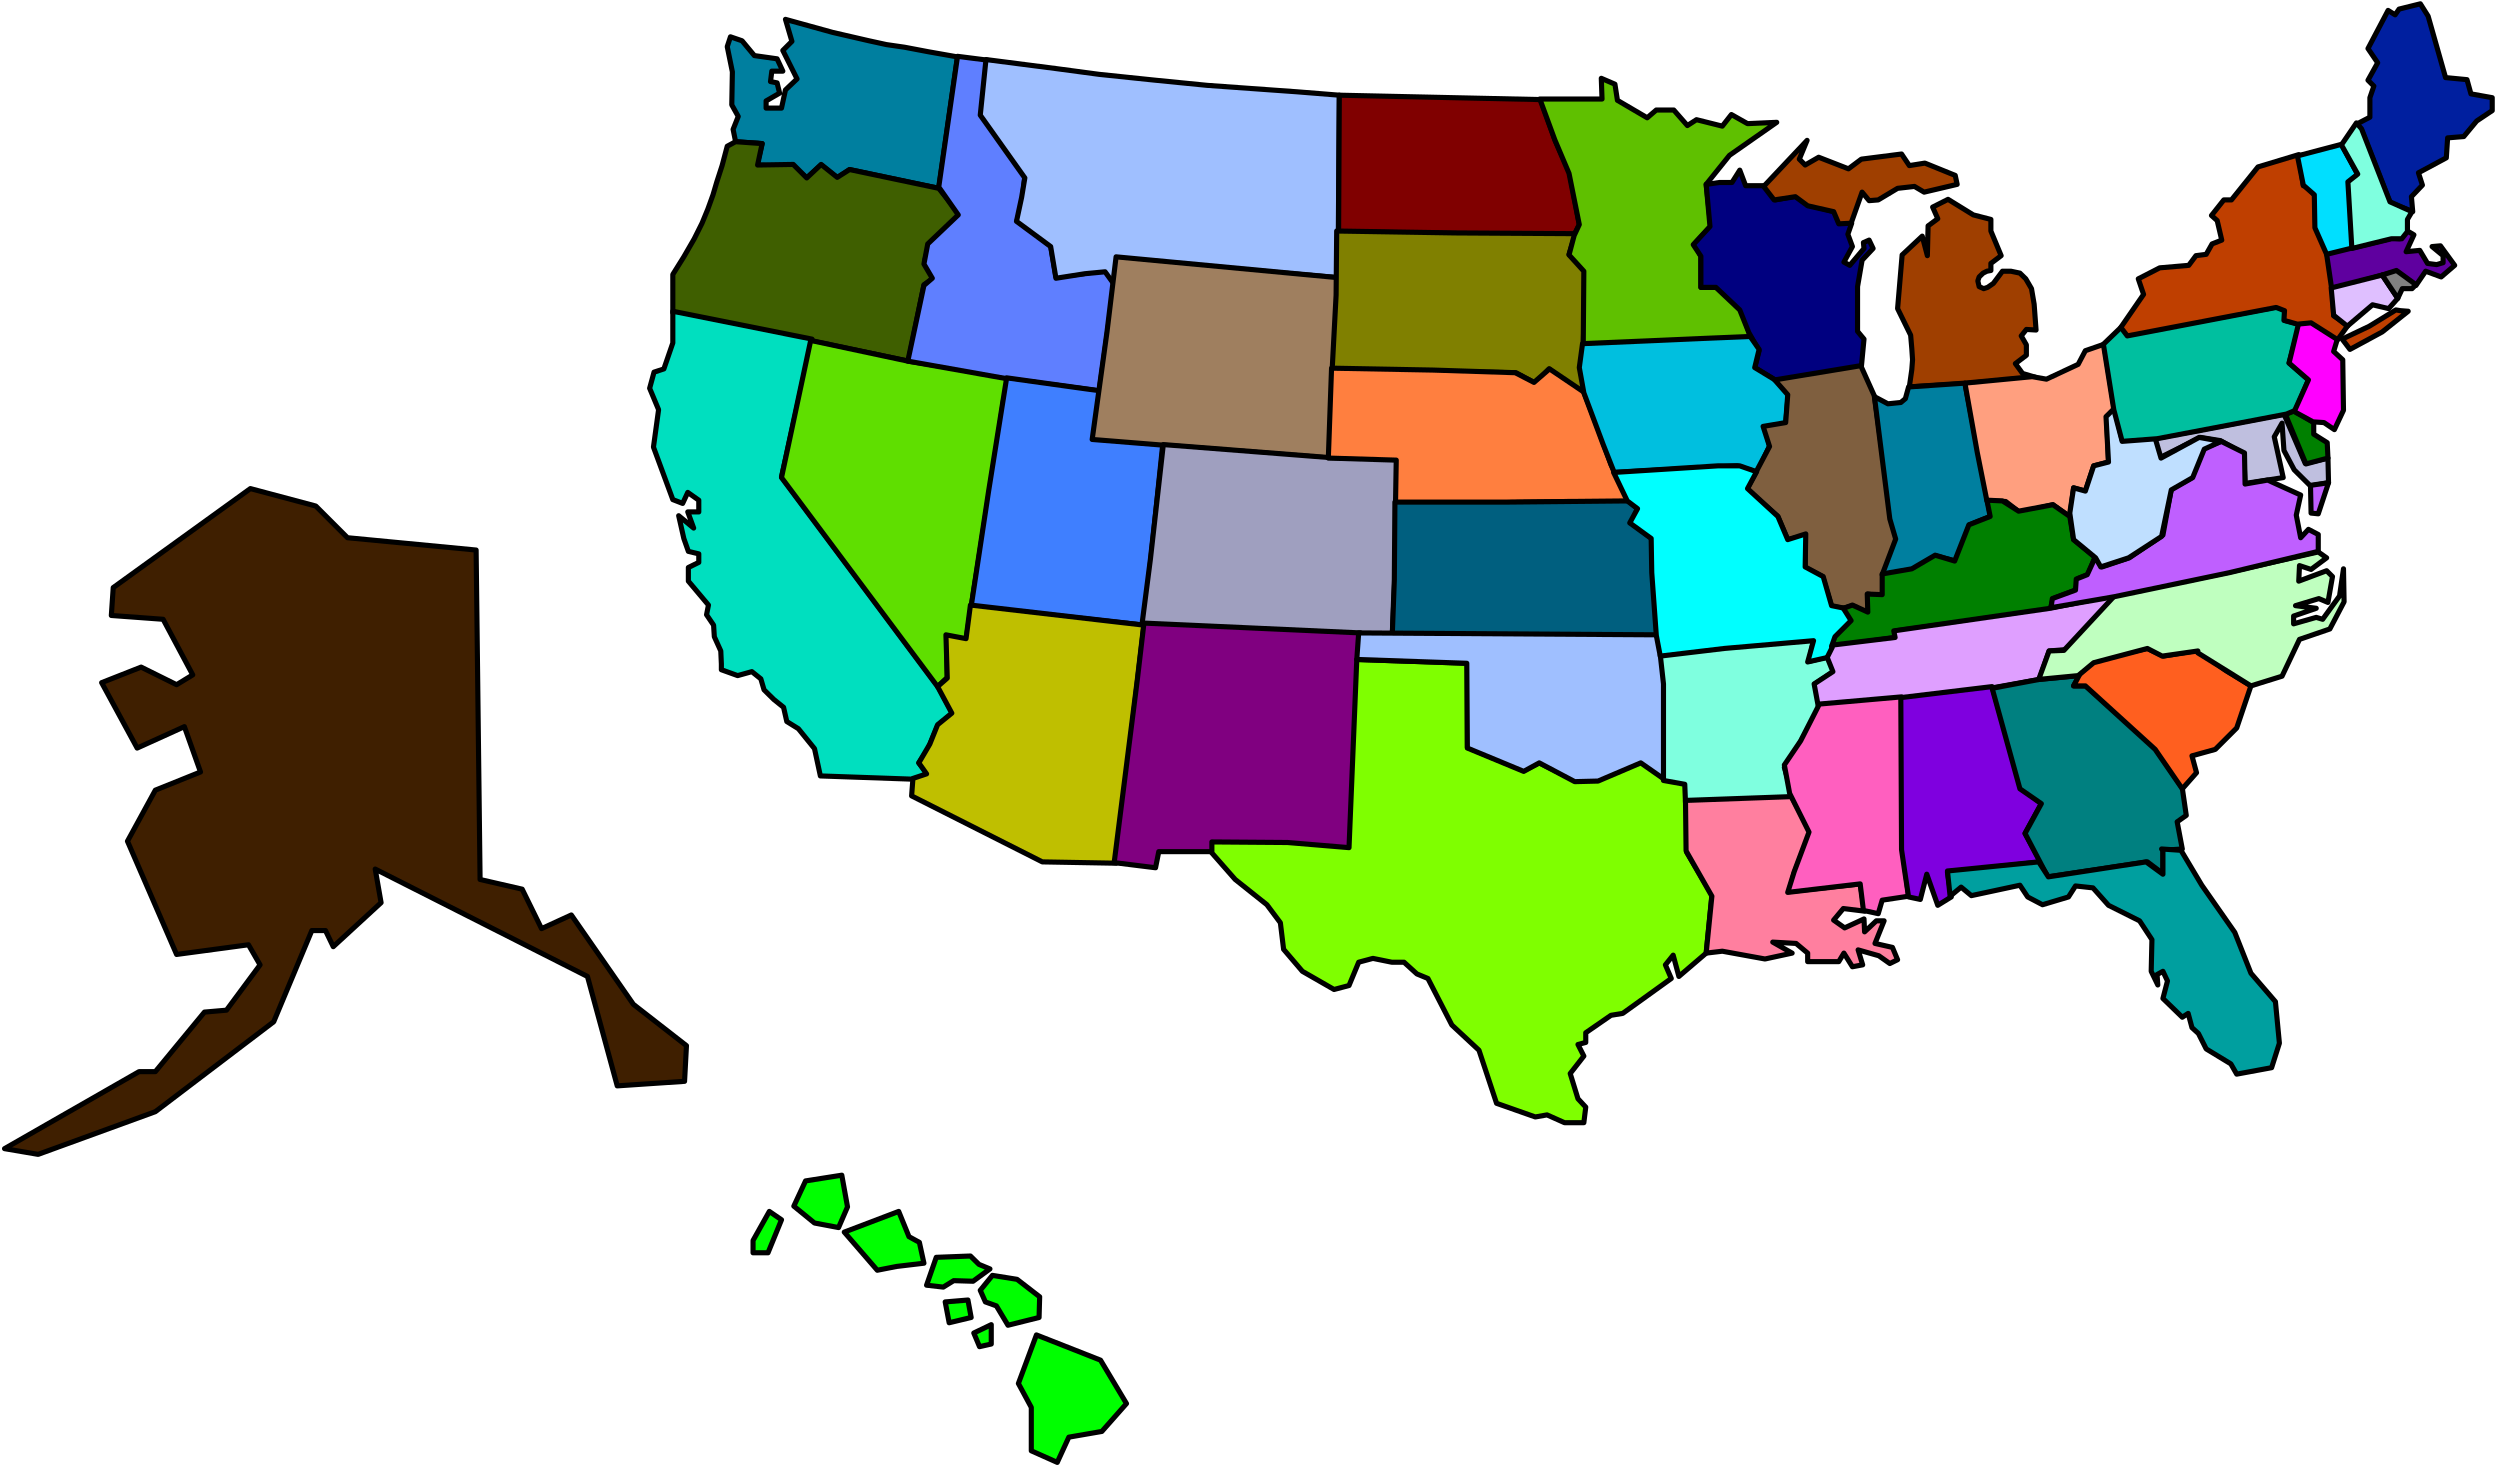 <?xml version="1.0" encoding="UTF-8" standalone="no"?>
<svg
   xmlns:ooo="http://xml.openoffice.org/svg/export"
   xmlns:dc="http://purl.org/dc/elements/1.1/"
   xmlns:cc="http://creativecommons.org/ns#"
   xmlns:rdf="http://www.w3.org/1999/02/22-rdf-syntax-ns#"
   xmlns:svg="http://www.w3.org/2000/svg"
   xmlns="http://www.w3.org/2000/svg"
   xmlns:sodipodi="http://sodipodi.sourceforge.net/DTD/sodipodi-0.dtd"
   xmlns:inkscape="http://www.inkscape.org/namespaces/inkscape"
   version="1.2"
   width="170.44mm"
   height="100.19mm"
   viewBox="0 0 17044 10019"
   preserveAspectRatio="xMidYMid"
   xml:space="preserve"
   id="svg320"
   sodipodi:docname="usamap.svg"
   style="fill-rule:evenodd;stroke-width:28.222;stroke-linejoin:round"
   inkscape:version="0.92.5 (2060ec1f9f, 2020-04-08)"><sodipodi:namedview
   pagecolor="#ffffff"
   bordercolor="#666666"
   borderopacity="1"
   objecttolerance="10"
   gridtolerance="10"
   guidetolerance="10"
   inkscape:pageopacity="0"
   inkscape:pageshadow="2"
   inkscape:window-width="664"
   inkscape:window-height="487"
   id="namedview322"
   showgrid="false"
   inkscape:zoom="0.2102413"
   inkscape:cx="322.09134"
   inkscape:cy="189.31653"
   inkscape:window-x="0"
   inkscape:window-y="0"
   inkscape:window-maximized="0"
   inkscape:current-layer="svg320" />
 <defs
   class="ClipPathGroup"
   id="defs8">
  <clipPath
   id="presentation_clip_path"
   clipPathUnits="userSpaceOnUse">
   <rect
   x="0"
   y="0"
   width="21000"
   height="29700"
   id="rect2" />
  </clipPath>
  <clipPath
   id="presentation_clip_path_shrink"
   clipPathUnits="userSpaceOnUse">
   <rect
   x="21"
   y="29"
   width="20958"
   height="29641"
   id="rect5" />
  </clipPath>
 </defs>
 <defs
   class="TextShapeIndex"
   id="defs12">
  <g
   ooo:slide="id1"
   ooo:id-list="id3"
   id="g10" />
 </defs>
 <defs
   class="EmbeddedBulletChars"
   id="defs44">
  <g
   id="bullet-char-template-57356"
   transform="matrix(4.8828125e-4,0,0,-4.8828125e-4,0,0)">
   <path
   d="M 580,1141 1163,571 580,0 -4,571 Z"
   id="path14"
   inkscape:connector-curvature="0" />
  </g>
  <g
   id="bullet-char-template-57354"
   transform="matrix(4.8828125e-4,0,0,-4.8828125e-4,0,0)">
   <path
   d="M 8,1128 H 1137 V 0 H 8 Z"
   id="path17"
   inkscape:connector-curvature="0" />
  </g>
  <g
   id="bullet-char-template-10146"
   transform="matrix(4.8828125e-4,0,0,-4.8828125e-4,0,0)">
   <path
   d="M 174,0 602,739 174,1481 1456,739 Z M 1358,739 309,1346 659,739 Z"
   id="path20"
   inkscape:connector-curvature="0" />
  </g>
  <g
   id="bullet-char-template-10132"
   transform="matrix(4.8828125e-4,0,0,-4.8828125e-4,0,0)">
   <path
   d="M 2015,739 1276,0 H 717 l 543,543 H 174 v 393 h 1086 l -543,545 h 557 z"
   id="path23"
   inkscape:connector-curvature="0" />
  </g>
  <g
   id="bullet-char-template-10007"
   transform="matrix(4.8828125e-4,0,0,-4.8828125e-4,0,0)">
   <path
   d="m 0,-2 c -7,16 -16,29 -25,39 l 381,530 c -94,256 -141,385 -141,387 0,25 13,38 40,38 9,0 21,-2 34,-5 21,4 42,12 65,25 l 27,-13 111,-251 280,301 64,-25 24,25 c 21,-10 41,-24 62,-43 C 886,937 835,863 770,784 769,783 710,716 594,584 L 774,223 c 0,-27 -21,-55 -63,-84 l 16,-20 C 717,90 699,76 672,76 641,76 570,178 457,381 L 164,-76 c -22,-34 -53,-51 -92,-51 -42,0 -63,17 -64,51 -7,9 -10,24 -10,44 0,9 1,19 2,30 z"
   id="path26"
   inkscape:connector-curvature="0" />
  </g>
  <g
   id="bullet-char-template-10004"
   transform="matrix(4.8828125e-4,0,0,-4.8828125e-4,0,0)">
   <path
   d="M 285,-33 C 182,-33 111,30 74,156 52,228 41,333 41,471 c 0,78 14,145 41,201 34,71 87,106 158,106 53,0 88,-31 106,-94 l 23,-176 c 8,-64 28,-97 59,-98 l 735,706 c 11,11 33,17 66,17 42,0 63,-15 63,-46 V 965 c 0,-36 -10,-64 -30,-84 L 442,47 C 390,-6 338,-33 285,-33 Z"
   id="path29"
   inkscape:connector-curvature="0" />
  </g>
  <g
   id="bullet-char-template-9679"
   transform="matrix(4.8828125e-4,0,0,-4.8828125e-4,0,0)">
   <path
   d="M 813,0 C 632,0 489,54 383,161 276,268 223,411 223,592 c 0,181 53,324 160,431 106,107 249,161 430,161 179,0 323,-54 432,-161 108,-107 162,-251 162,-431 0,-180 -54,-324 -162,-431 C 1136,54 992,0 813,0 Z"
   id="path32"
   inkscape:connector-curvature="0" />
  </g>
  <g
   id="bullet-char-template-8226"
   transform="matrix(4.8828125e-4,0,0,-4.8828125e-4,0,0)">
   <path
   d="m 346,457 c -73,0 -137,26 -191,78 -54,51 -81,114 -81,188 0,73 27,136 81,188 54,52 118,78 191,78 73,0 134,-26 185,-79 51,-51 77,-114 77,-187 0,-75 -25,-137 -76,-188 -50,-52 -112,-78 -186,-78 z"
   id="path35"
   inkscape:connector-curvature="0" />
  </g>
  <g
   id="bullet-char-template-8211"
   transform="matrix(4.8828125e-4,0,0,-4.8828125e-4,0,0)">
   <path
   d="M -4,459 H 1135 V 606 H -4 Z"
   id="path38"
   inkscape:connector-curvature="0" />
  </g>
  <g
   id="bullet-char-template-61548"
   transform="matrix(4.8828125e-4,0,0,-4.8828125e-4,0,0)">
   <path
   d="m 173,740 c 0,163 58,303 173,419 116,115 255,173 419,173 163,0 302,-58 418,-173 116,-116 174,-256 174,-419 0,-163 -58,-303 -174,-418 C 1067,206 928,148 765,148 601,148 462,206 346,322 231,437 173,577 173,740 Z"
   id="path41"
   inkscape:connector-curvature="0" />
  </g>
 </defs>
 <g
   id="g49"
   transform="translate(-1978,-9840)">
  <g
   id="id2"
   class="Master_Slide">
   <g
   id="bg-id2"
   class="Background" />
   <g
   id="bo-id2"
   class="BackgroundObjects" />
  </g>
 </g>
 <g
   class="SlideGroup"
   id="g318"
   transform="translate(-1978,-9840)">
  <g
   id="g316">
   <g
   id="container-id1">
    <g
   id="id1"
   class="Slide"
   clip-path="url(#presentation_clip_path)">
     <g
   class="Page"
   id="g312">
      <g
   class="Graphic"
   id="g310">
       <g
   id="id3">
        <rect
   class="BoundingBox"
   x="1978"
   y="9840"
   width="17044"
   height="10019"
   id="rect51"
   style="fill:none;stroke:none" />
        <defs
   id="defs56">
         <clipPath
   id="clip_path_1"
   clipPathUnits="userSpaceOnUse">
          <path
   d="M 1978,9840 H 19021 V 19858 H 1978 Z"
   id="path53"
   inkscape:connector-curvature="0" />
         </clipPath>
        </defs>
        <g
   clip-path="url(#clip_path_1)"
   id="g58" />
        <defs
   id="defs63">
         <clipPath
   id="clip_path_2"
   clipPathUnits="userSpaceOnUse">
          <path
   d="M 1982,9840 H 19007 V 19849 H 1982 Z"
   id="path60"
   inkscape:connector-curvature="0" />
         </clipPath>
        </defs>
        <g
   clip-path="url(#clip_path_2)"
   id="g305">
         <path
   d="m 7112,18381 v -84 l 111,-198 83,57 -92,225 z"
   id="path65"
   inkscape:connector-curvature="0"
   style="fill:#00ff00;stroke:none" />
         <path
   d="m 7112,18381 v -84 l 111,-198 83,57 -92,225 z"
   id="path67"
   inkscape:connector-curvature="0"
   style="fill:none;stroke:#000000;stroke-width:35;stroke-linecap:round;stroke-linejoin:round" />
         <path
   d="m 7470,17891 -80,172 141,115 164,31 61,-141 -39,-216 z"
   id="path69"
   inkscape:connector-curvature="0"
   style="fill:#00ff00;stroke:none" />
         <path
   d="m 7470,17891 -80,172 141,115 164,31 61,-141 -39,-216 z"
   id="path71"
   inkscape:connector-curvature="0"
   style="fill:none;stroke:#000000;stroke-width:35;stroke-linecap:round;stroke-linejoin:round" />
         <path
   d="m 7734,18240 371,-141 70,172 71,39 31,142 -185,22 -133,26 z"
   id="path73"
   inkscape:connector-curvature="0"
   style="fill:#00ff00;stroke:none" />
         <path
   d="m 7734,18240 371,-141 70,172 71,39 31,142 -185,22 -133,26 z"
   id="path75"
   inkscape:connector-curvature="0"
   style="fill:none;stroke:#000000;stroke-width:35;stroke-linecap:round;stroke-linejoin:round" />
         <path
   d="m 8361,18412 -66,190 114,13 71,-44 132,4 115,-84 -75,-31 -58,-57 z"
   id="path77"
   inkscape:connector-curvature="0"
   style="fill:#00ff00;stroke:none" />
         <path
   d="m 8361,18412 -66,190 114,13 71,-44 132,4 115,-84 -75,-31 -58,-57 z"
   id="path79"
   inkscape:connector-curvature="0"
   style="fill:none;stroke:#000000;stroke-width:35;stroke-linecap:round;stroke-linejoin:round" />
         <path
   d="m 8577,18703 -155,13 27,142 150,-36 z"
   id="path81"
   inkscape:connector-curvature="0"
   style="fill:#00ff00;stroke:none" />
         <path
   d="m 8577,18703 -155,13 27,142 150,-36 z"
   id="path83"
   inkscape:connector-curvature="0"
   style="fill:none;stroke:#000000;stroke-width:35;stroke-linecap:round;stroke-linejoin:round" />
         <path
   d="m 8617,18928 119,-57 v 132 l -80,18 z"
   id="path85"
   inkscape:connector-curvature="0"
   style="fill:#00ff00;stroke:none" />
         <path
   d="m 8617,18928 119,-57 v 132 l -80,18 z"
   id="path87"
   inkscape:connector-curvature="0"
   style="fill:none;stroke:#000000;stroke-width:35;stroke-linecap:round;stroke-linejoin:round" />
         <path
   d="m 9044,18941 -123,331 88,163 v 296 l 177,79 79,-172 225,-39 168,-190 -177,-296 z"
   id="path89"
   inkscape:connector-curvature="0"
   style="fill:#00ff00;stroke:none" />
         <path
   d="m 9044,18941 -123,331 88,163 v 296 l 177,79 79,-172 225,-39 168,-190 -177,-296 z"
   id="path91"
   inkscape:connector-curvature="0"
   style="fill:none;stroke:#000000;stroke-width:35;stroke-linecap:round;stroke-linejoin:round" />
         <path
   d="m 8744,18535 -83,102 35,79 75,27 79,132 212,-53 4,-141 -154,-119 z"
   id="path93"
   inkscape:connector-curvature="0"
   style="fill:#00ff00;stroke:none" />
         <path
   d="m 8744,18535 -83,102 35,79 75,27 79,132 212,-53 4,-141 -154,-119 z"
   id="path95"
   inkscape:connector-curvature="0"
   style="fill:none;stroke:#000000;stroke-width:35;stroke-linecap:round;stroke-linejoin:round" />
         <path
   d="m 2750,13846 935,-675 446,119 216,216 877,84 27,2246 287,66 132,269 203,-93 423,609 362,282 -13,243 -459,31 -203,-746 -1447,-732 40,229 -326,300 -53,-110 h -93 l -260,622 -807,613 -799,291 -229,-39 917,-525 h 111 l 335,-406 150,-13 229,-309 -79,-137 -490,66 -335,-772 190,-348 308,-124 -110,-309 -322,146 -242,-446 269,-106 242,120 110,-67 -202,-379 -353,-26 z"
   id="path97"
   inkscape:connector-curvature="0"
   style="fill:#3f1f00;stroke:none" />
         <path
   d="m 2750,13846 935,-675 446,119 216,216 877,84 27,2246 287,66 132,269 203,-93 423,609 362,282 -13,243 -459,31 -203,-746 -1447,-732 40,229 -326,300 -53,-110 h -93 l -260,622 -807,613 -799,291 -229,-39 917,-525 h 111 l 335,-406 150,-13 229,-309 -79,-137 -490,66 -335,-772 190,-348 308,-124 -110,-309 -322,146 -242,-446 269,-106 242,120 110,-67 -202,-379 -353,-26 z"
   id="path99"
   inkscape:connector-curvature="0"
   style="fill:none;stroke:#000000;stroke-width:35;stroke-linecap:round;stroke-linejoin:round" />
         <path
   d="m 18259,9911 -137,260 66,97 -66,119 40,40 -27,79 v 133 l -92,48 35,40 194,494 155,62 -9,-102 75,-79 -27,-84 190,-102 9,-136 110,-9 88,-106 106,-71 v -88 l -145,-26 -27,-97 -146,-14 -119,-419 -53,-84 -145,36 -27,39 z"
   id="path101"
   inkscape:connector-curvature="0"
   style="fill:#001f9f;stroke:none" />
         <path
   d="m 18259,9911 -137,260 66,97 -66,119 40,40 -27,79 v 133 l -92,48 35,40 194,494 155,62 -9,-102 75,-79 -27,-84 190,-102 9,-136 110,-9 88,-106 106,-71 v -88 l -145,-26 -27,-97 -146,-14 -119,-419 -53,-84 -145,36 -27,39 z"
   id="path103"
   inkscape:connector-curvature="0"
   style="fill:none;stroke:#000000;stroke-width:35;stroke-linecap:round;stroke-linejoin:round" />
         <path
   d="m 16662,12831 887,-168 145,336 155,-36 4,168 -123,22 -111,-110 -70,-132 -13,-186 -53,93 61,278 -260,40 -9,-203 -159,-89 -136,-22 -283,141 z"
   id="path105"
   inkscape:connector-curvature="0"
   style="fill:#bfbfdf;stroke:none" />
         <path
   d="m 16662,12831 887,-168 145,336 155,-36 4,168 -123,22 -111,-110 -70,-132 -13,-186 -53,93 61,278 -260,40 -9,-203 -159,-89 -136,-22 -283,141 z"
   id="path107"
   inkscape:connector-curvature="0"
   style="fill:none;stroke:#000000;stroke-width:35;stroke-linecap:round;stroke-linejoin:round" />
         <path
   d="m 7333,9972 322,89 247,57 119,26 124,18 163,31 198,35 -128,896 -608,-128 -84,57 -110,-88 -98,88 -88,-75 -251,-13 35,-146 -181,-13 -17,-84 35,-88 -44,-79 4,-225 -35,-172 22,-67 79,27 84,101 155,22 39,84 h -75 l -9,71 45,9 17,70 -92,53 v 49 h 105 l 27,-124 79,-75 -97,-194 62,-62 z"
   id="path109"
   inkscape:connector-curvature="0"
   style="fill:#007f9f;stroke:none" />
         <path
   d="m 7333,9972 322,89 247,57 119,26 124,18 163,31 198,35 -128,896 -608,-128 -84,57 -110,-88 -98,88 -88,-75 -251,-13 35,-146 -181,-13 -17,-84 35,-88 -44,-79 4,-225 -35,-172 22,-67 79,27 84,101 155,22 39,84 h -75 l -9,71 45,9 17,70 -92,53 v 49 h 105 l 27,-124 79,-75 -97,-194 62,-62 z"
   id="path111"
   inkscape:connector-curvature="0"
   style="fill:none;stroke:#000000;stroke-width:35;stroke-linecap:round;stroke-linejoin:round" />
         <path
   d="m 6993,10806 -57,31 -35,132 -36,111 -26,88 -35,97 -40,97 -53,106 -71,123 -75,120 v 260 l 1099,225 507,106 106,-521 66,-44 -62,-115 31,-119 212,-198 -146,-181 -608,-128 -84,53 -110,-88 -98,92 -92,-92 -243,4 31,-146 z"
   id="path113"
   inkscape:connector-curvature="0"
   style="fill:#3f5f00;stroke:none" />
         <path
   d="m 6993,10806 -57,31 -35,132 -36,111 -26,88 -35,97 -40,97 -53,106 -71,123 -75,120 v 260 l 1099,225 507,106 106,-521 66,-44 -62,-115 31,-119 212,-198 -146,-181 -608,-128 -84,53 -110,-88 -98,92 -92,-92 -243,4 31,-146 z"
   id="path115"
   inkscape:connector-curvature="0"
   style="fill:none;stroke:#000000;stroke-width:35;stroke-linecap:round;stroke-linejoin:round" />
         <path
   d="m 6565,11962 949,190 -208,939 1068,1430 97,181 -101,88 -67,159 -61,92 66,84 -111,27 -626,-22 -40,-186 -110,-136 -79,-49 -22,-97 -66,-53 -67,-66 -22,-75 -61,-49 -97,27 -111,-40 v -40 l -4,-88 -44,-97 -5,-79 -48,-71 13,-66 -137,-163 v -93 l 71,-35 v -58 l -71,-17 -31,-88 -35,-155 102,84 -40,-110 h 75 v -80 l -75,-53 -35,75 -67,-26 -132,-358 35,-255 -61,-146 30,-110 67,-22 61,-177 z"
   id="path117"
   inkscape:connector-curvature="0"
   style="fill:#00dfbf;stroke:none" />
         <path
   d="m 6565,11962 949,190 -208,939 1068,1430 97,181 -101,88 -67,159 -61,92 66,84 -111,27 -626,-22 -40,-186 -110,-136 -79,-49 -22,-97 -66,-53 -67,-66 -22,-75 -61,-49 -97,27 -111,-40 v -40 l -4,-88 -44,-97 -5,-79 -48,-71 13,-66 -137,-163 v -93 l 71,-35 v -58 l -71,-17 -31,-88 -35,-155 102,84 -40,-110 h 75 v -80 l -75,-53 -35,75 -67,-26 -132,-358 35,-255 -61,-146 30,-110 67,-22 61,-177 z"
   id="path119"
   inkscape:connector-curvature="0"
   style="fill:none;stroke:#000000;stroke-width:35;stroke-linecap:round;stroke-linejoin:round" />
         <path
   d="m 7505,12161 -199,935 1064,1425 66,-62 -5,-282 133,22 136,-865 93,-587 26,-176 49,-159 -701,-110 z"
   id="path121"
   inkscape:connector-curvature="0"
   style="fill:#5fdf00;stroke:none" />
         <path
   d="m 7505,12161 -199,935 1064,1425 66,-62 -5,-282 133,22 136,-865 93,-587 26,-176 49,-159 -701,-110 z"
   id="path123"
   inkscape:connector-curvature="0"
   style="fill:none;stroke:#000000;stroke-width:35;stroke-linecap:round;stroke-linejoin:round" />
         <path
   d="m 8506,10224 -128,891 133,190 -208,198 -26,137 57,97 -57,49 -110,516 670,119 635,84 66,-472 36,-261 -62,-92 -146,26 -189,22 -36,-212 -229,-172 31,-110 22,-194 -296,-419 40,-371 z"
   id="path125"
   inkscape:connector-curvature="0"
   style="fill:#5f7fff;stroke:none" />
         <path
   d="m 8506,10224 -128,891 133,190 -208,198 -26,137 57,97 -57,49 -110,516 670,119 635,84 66,-472 36,-261 -62,-92 -146,26 -189,22 -36,-212 -229,-172 31,-110 22,-194 -296,-419 40,-371 z"
   id="path127"
   inkscape:connector-curvature="0"
   style="fill:none;stroke:#000000;stroke-width:35;stroke-linecap:round;stroke-linejoin:round" />
         <path
   d="m 8841,12416 640,89 -44,322 468,44 -128,1231 -1178,-128 119,-786 z"
   id="path129"
   inkscape:connector-curvature="0"
   style="fill:#3f7fff;stroke:none" />
         <path
   d="m 8841,12416 640,89 -44,322 468,44 -128,1231 -1178,-128 119,-786 z"
   id="path131"
   inkscape:connector-curvature="0"
   style="fill:none;stroke:#000000;stroke-width:35;stroke-linecap:round;stroke-linejoin:round" />
         <path
   d="m 8700,10246 481,62 291,39 384,40 353,35 613,44 287,23 -9,1244 -1500,-128 -31,167 -57,-79 -137,13 -198,31 -36,-216 -233,-172 35,-163 22,-133 -304,-428 z"
   id="path133"
   inkscape:connector-curvature="0"
   style="fill:#9fbfff;stroke:none" />
         <path
   d="m 8700,10246 481,62 291,39 384,40 353,35 613,44 287,23 -9,1244 -1500,-128 -31,167 -57,-79 -137,13 -198,31 -36,-216 -233,-172 35,-163 22,-133 -304,-428 z"
   id="path135"
   inkscape:connector-curvature="0"
   style="fill:none;stroke:#000000;stroke-width:35;stroke-linecap:round;stroke-linejoin:round" />
         <path
   d="m 9587,11591 -62,512 -101,733 485,39 1134,88 57,-1230 z"
   id="path137"
   inkscape:connector-curvature="0"
   style="fill:#9f7f5f;stroke:none" />
         <path
   d="m 9587,11591 -62,512 -101,733 485,39 1134,88 57,-1230 z"
   id="path139"
   inkscape:connector-curvature="0"
   style="fill:none;stroke:#000000;stroke-width:35;stroke-linecap:round;stroke-linejoin:round" />
         <path
   d="m 9909,12871 -88,781 -58,450 874,44 833,26 27,-609 13,-595 -476,-9 z"
   id="path141"
   inkscape:connector-curvature="0"
   style="fill:#9f9fbf;stroke:none" />
         <path
   d="m 9909,12871 -88,781 -58,450 874,44 833,26 27,-609 13,-595 -476,-9 z"
   id="path143"
   inkscape:connector-curvature="0"
   style="fill:none;stroke:#000000;stroke-width:35;stroke-linecap:round;stroke-linejoin:round" />
         <path
   d="m 8594,13965 -30,229 -137,-26 9,295 -66,58 97,181 -97,79 -53,132 -75,128 53,75 -93,31 -9,119 891,450 503,9 190,-1623 z"
   id="path145"
   inkscape:connector-curvature="0"
   style="fill:#bfbf00;stroke:none" />
         <path
   d="m 8594,13965 -30,229 -137,-26 9,295 -66,58 97,181 -97,79 -53,132 -75,128 53,75 -93,31 -9,119 891,450 503,9 190,-1623 z"
   id="path147"
   inkscape:connector-curvature="0"
   style="fill:none;stroke:#000000;stroke-width:35;stroke-linecap:round;stroke-linejoin:round" />
         <path
   d="m 9777,14088 1477,67 -70,1473 -481,-26 -450,-14 v 58 h -375 l -22,110 -282,-35 158,-1249 z"
   id="path149"
   inkscape:connector-curvature="0"
   style="fill:#800080;stroke:none" />
         <path
   d="m 9777,14088 1477,67 -70,1473 -481,-26 -450,-14 v 58 h -375 l -22,110 -282,-35 158,-1249 z"
   id="path151"
   inkscape:connector-curvature="0"
   style="fill:none;stroke:#000000;stroke-width:35;stroke-linecap:round;stroke-linejoin:round" />
         <path
   d="m 11228,14336 754,26 v 574 l 384,158 106,-53 251,124 150,-9 291,-123 168,119 145,31 v 467 l 172,291 -39,397 -186,159 -39,-145 -53,66 40,93 -331,238 -80,13 -172,119 v 66 l -53,14 40,79 -93,119 53,172 53,57 -13,106 h -132 l -119,-53 -80,14 -264,-93 -120,-362 -185,-172 -163,-317 -75,-31 -88,-80 h -84 l -128,-26 -97,26 -66,159 -102,27 -216,-124 -128,-150 -22,-181 -92,-123 -216,-172 -159,-181 v -75 l 516,4 419,35 z"
   id="path153"
   inkscape:connector-curvature="0"
   style="fill:#7fff00;stroke:none" />
         <path
   d="m 11228,14336 754,26 v 574 l 384,158 106,-53 251,124 150,-9 291,-123 168,119 145,31 v 467 l 172,291 -39,397 -186,159 -39,-145 -53,66 40,93 -331,238 -80,13 -172,119 v 66 l -53,14 40,79 -93,119 53,172 53,57 -13,106 h -132 l -119,-53 -80,14 -264,-93 -120,-362 -185,-172 -163,-317 -75,-31 -88,-80 h -84 l -128,-26 -97,26 -66,159 -102,27 -216,-124 -128,-150 -22,-181 -92,-123 -216,-172 -159,-181 v -75 l 516,4 419,35 z"
   id="path155"
   inkscape:connector-curvature="0"
   style="fill:none;stroke:#000000;stroke-width:35;stroke-linecap:round;stroke-linejoin:round" />
         <path
   d="m 11109,10489 1372,30 101,283 97,216 66,353 -40,79 -507,-13 -1094,-18 z"
   id="path157"
   inkscape:connector-curvature="0"
   style="fill:#800000;stroke:none" />
         <path
   d="m 11109,10489 1372,30 101,283 97,216 66,353 -40,79 -507,-13 -1094,-18 z"
   id="path159"
   inkscape:connector-curvature="0"
   style="fill:none;stroke:#000000;stroke-width:35;stroke-linecap:round;stroke-linejoin:round" />
         <path
   d="m 11091,11415 -4,437 -27,511 1253,18 132,71 93,-97 247,185 -35,-194 22,-150 13,-512 -110,-110 44,-141 -821,-5 z"
   id="path161"
   inkscape:connector-curvature="0"
   style="fill:#808000;stroke:none" />
         <path
   d="m 11091,11415 -4,437 -27,511 1253,18 132,71 93,-97 247,185 -35,-194 22,-150 13,-512 -110,-110 44,-141 -821,-5 z"
   id="path163"
   inkscape:connector-curvature="0"
   style="fill:none;stroke:#000000;stroke-width:35;stroke-linecap:round;stroke-linejoin:round" />
         <path
   d="m 11056,12350 -22,613 463,14 -5,300 627,-9 560,-9 410,9 -128,-260 -88,-243 -97,-252 -234,-158 -106,92 -128,-66 -560,-18 z"
   id="path165"
   inkscape:connector-curvature="0"
   style="fill:#ff7f3f;stroke:none" />
         <path
   d="m 11056,12350 -22,613 463,14 -5,300 627,-9 560,-9 410,9 -128,-260 -88,-243 -97,-252 -234,-158 -106,92 -128,-66 -560,-18 z"
   id="path167"
   inkscape:connector-curvature="0"
   style="fill:none;stroke:#000000;stroke-width:35;stroke-linecap:round;stroke-linejoin:round" />
         <path
   d="m 11488,13263 -4,530 -14,375 1809,9 -35,-481 v -181 l -146,-110 44,-97 -62,-53 -820,8 z"
   id="path169"
   inkscape:connector-curvature="0"
   style="fill:#005f7f;stroke:none" />
         <path
   d="m 11488,13263 -4,530 -14,375 1809,9 -35,-481 v -181 l -146,-110 44,-97 -62,-53 -820,8 z"
   id="path171"
   inkscape:connector-curvature="0"
   style="fill:none;stroke:#000000;stroke-width:35;stroke-linecap:round;stroke-linejoin:round" />
         <path
   d="m 11241,14155 -13,181 750,26 4,578 384,159 106,-58 242,128 159,-4 291,-124 172,120 v -627 l -53,-366 z"
   id="path173"
   inkscape:connector-curvature="0"
   style="fill:#9fbfff;stroke:none" />
         <path
   d="m 11241,14155 -13,181 750,26 4,578 384,159 106,-58 242,128 159,-4 291,-124 172,120 v -627 l -53,-366 z"
   id="path175"
   inkscape:connector-curvature="0"
   style="fill:none;stroke:#000000;stroke-width:35;stroke-linecap:round;stroke-linejoin:round" />
         <path
   d="m 13297,14305 467,-58 578,-44 -31,146 128,-31 44,97 -132,88 31,155 -137,255 -102,159 58,203 -732,36 -5,-124 -145,-26 v -658 z"
   id="path177"
   inkscape:connector-curvature="0"
   style="fill:#7fffdf;stroke:none" />
         <path
   d="m 13297,14305 467,-58 578,-44 -31,146 128,-31 44,97 -132,88 31,155 -137,255 -102,159 58,203 -732,36 -5,-124 -145,-26 v -658 z"
   id="path179"
   inkscape:connector-curvature="0"
   style="fill:none;stroke:#000000;stroke-width:35;stroke-linecap:round;stroke-linejoin:round" />
         <path
   d="m 13469,15297 723,-26 128,238 -110,282 -36,128 486,-53 30,186 -145,-18 -66,79 75,53 132,-61 4,88 80,-75 h 53 l -62,154 119,27 35,84 -53,26 -75,-53 -141,-40 31,102 -70,13 -58,-93 -35,58 h -212 v -58 l -79,-66 -159,-9 132,75 -185,40 -291,-53 -110,13 39,-388 -176,-309 z"
   id="path181"
   inkscape:connector-curvature="0"
   style="fill:#ff7f9f;stroke:none" />
         <path
   d="m 13469,15297 723,-26 128,238 -110,282 -36,128 486,-53 30,186 -145,-18 -66,79 75,53 132,-61 4,88 80,-75 h 53 l -62,154 119,27 35,84 -53,26 -75,-53 -141,-40 31,102 -70,13 -58,-93 -35,58 h -212 v -58 l -79,-66 -159,-9 132,75 -185,40 -291,-53 -110,13 39,-388 -176,-309 z"
   id="path183"
   inkscape:connector-curvature="0"
   style="fill:none;stroke:#000000;stroke-width:35;stroke-linecap:round;stroke-linejoin:round" />
         <path
   d="m 12476,10515 h 424 l -5,-141 93,40 17,110 203,119 62,-53 h 119 l 93,106 62,-40 176,44 62,-79 110,62 199,-9 -322,225 -159,198 31,287 -111,119 44,84 v 212 h 111 l 163,154 66,186 -1142,52 4,-502 -101,-111 35,-132 35,-75 -70,-349 -97,-229 z"
   id="path185"
   inkscape:connector-curvature="0"
   style="fill:#5fc000;stroke:none" />
         <path
   d="m 12476,10515 h 424 l -5,-141 93,40 17,110 203,119 62,-53 h 119 l 93,106 62,-40 176,44 62,-79 110,62 199,-9 -322,225 -159,198 31,287 -111,119 44,84 v 212 h 111 l 163,154 66,186 -1142,52 4,-502 -101,-111 35,-132 35,-75 -70,-349 -97,-229 z"
   id="path187"
   inkscape:connector-curvature="0"
   style="fill:none;stroke:#000000;stroke-width:35;stroke-linecap:round;stroke-linejoin:round" />
         <path
   d="m 13610,11097 92,-13 h 84 l 53,-84 40,106 h 132 l 71,97 136,-26 93,62 172,44 31,75 88,4 -26,75 31,84 -58,106 40,22 97,-115 -4,-40 39,-17 27,57 -75,80 -31,180 v 305 l 44,53 -18,189 -582,93 -145,-88 30,-115 -70,-123 -62,-155 -163,-154 h -102 v -212 l -52,-79 114,-124 z"
   id="path189"
   inkscape:connector-curvature="0"
   style="fill:#000080;stroke:none" />
         <path
   d="m 13610,11097 92,-13 h 84 l 53,-84 40,106 h 132 l 71,97 136,-26 93,62 172,44 31,75 88,4 -26,75 31,84 -58,106 40,22 97,-115 -4,-40 39,-17 27,57 -75,80 -31,180 v 305 l 44,53 -18,189 -582,93 -145,-88 30,-115 -70,-123 -62,-155 -163,-154 h -102 v -212 l -52,-79 114,-124 z"
   id="path191"
   inkscape:connector-curvature="0"
   style="fill:none;stroke:#000000;stroke-width:35;stroke-linecap:round;stroke-linejoin:round" />
         <path
   d="m 12767,12183 -22,163 31,172 132,353 75,190 838,-45 137,45 84,-181 -31,-128 141,-27 18,-203 -84,-88 -145,-88 30,-124 -61,-88 -313,13 -318,14 z"
   id="path193"
   inkscape:connector-curvature="0"
   style="fill:#00bfdf;stroke:none" />
         <path
   d="m 12767,12183 -22,163 31,172 132,353 75,190 838,-45 137,45 84,-181 -31,-128 141,-27 18,-203 -84,-88 -145,-88 30,-124 -61,-88 -313,13 -318,14 z"
   id="path195"
   inkscape:connector-curvature="0"
   style="fill:none;stroke:#000000;stroke-width:35;stroke-linecap:round;stroke-linejoin:round" />
         <path
   d="m 14002,11111 296,-314 -53,128 40,40 92,-53 203,79 88,-66 274,-35 53,79 106,-17 207,84 13,61 -225,53 -66,-39 -115,13 -132,79 -62,5 -48,-58 -75,212 -84,4 -35,-83 -177,-40 -84,-62 -145,22 z"
   id="path197"
   inkscape:connector-curvature="0"
   style="fill:#9f3f00;stroke:none" />
         <path
   d="m 14002,11111 296,-314 -53,128 40,40 92,-53 203,79 88,-66 274,-35 53,79 106,-17 207,84 13,61 -225,53 -66,-39 -115,13 -132,79 -62,5 -48,-58 -75,212 -84,4 -35,-83 -177,-40 -84,-62 -145,22 z"
   id="path199"
   inkscape:connector-curvature="0"
   style="fill:none;stroke:#000000;stroke-width:35;stroke-linecap:round;stroke-linejoin:round" />
         <path
   d="m 15154,11252 35,79 -66,49 -5,203 -35,-133 -137,128 -31,366 89,181 8,93 5,75 -5,66 -17,119 370,-22 490,-44 -88,-26 -49,-67 75,-57 v -71 l -35,-61 35,-44 66,4 -13,-176 -18,-106 -39,-67 -40,-39 -62,-13 h -57 l -62,83 -39,27 -27,9 -31,-14 -9,-39 9,-27 27,-26 26,-13 27,-5 v -48 l 70,-53 -70,-168 v -79 l -120,-31 -172,-106 z"
   id="path201"
   inkscape:connector-curvature="0"
   style="fill:#9f3f00;stroke:none" />
         <path
   d="m 15154,11252 35,79 -66,49 -5,203 -35,-133 -137,128 -31,366 89,181 8,93 5,75 -5,66 -17,119 370,-22 490,-44 -88,-26 -49,-67 75,-57 v -71 l -35,-61 35,-44 66,4 -13,-176 -18,-106 -39,-67 -40,-39 -62,-13 h -57 l -62,83 -39,27 -27,9 -31,-14 -9,-39 9,-27 27,-26 26,-13 27,-5 v -48 l 70,-53 -70,-168 v -79 l -120,-31 -172,-106 z"
   id="path203"
   inkscape:connector-curvature="0"
   style="fill:none;stroke:#000000;stroke-width:35;stroke-linecap:round;stroke-linejoin:round" />
         <path
   d="m 14077,12430 587,-97 93,207 119,865 35,114 -93,230 v 159 l -106,-18 5,132 -110,-53 -58,18 -84,-13 -61,-203 -119,-62 v -216 l -119,26 -67,-158 -211,-186 154,-291 -44,-137 154,-26 14,-190 z"
   id="path205"
   inkscape:connector-curvature="0"
   style="fill:#7f5f3f;stroke:none" />
         <path
   d="m 14077,12430 587,-97 93,207 119,865 35,114 -93,230 v 159 l -106,-18 5,132 -110,-53 -58,18 -84,-13 -61,-203 -119,-62 v -216 l -119,26 -67,-158 -211,-186 154,-291 -44,-137 154,-26 14,-190 z"
   id="path207"
   inkscape:connector-curvature="0"
   style="fill:none;stroke:#000000;stroke-width:35;stroke-linecap:round;stroke-linejoin:round" />
         <path
   d="m 12979,13061 710,-45 h 150 l 115,40 -62,115 207,190 67,158 123,-39 -4,225 123,66 57,198 89,18 48,84 -110,115 -35,132 -155,35 40,-145 -609,53 -436,52 -27,-141 -31,-428 -4,-233 -146,-106 53,-97 -70,-53 z"
   id="path209"
   inkscape:connector-curvature="0"
   style="fill:#00ffff;stroke:none" />
         <path
   d="m 12979,13061 710,-45 h 150 l 115,40 -62,115 207,190 67,158 123,-39 -4,225 123,66 57,198 89,18 48,84 -110,115 -35,132 -155,35 40,-145 -609,53 -436,52 -27,-141 -31,-428 -4,-233 -146,-106 53,-97 -70,-53 z"
   id="path211"
   inkscape:connector-curvature="0"
   style="fill:none;stroke:#000000;stroke-width:35;stroke-linecap:round;stroke-linejoin:round" />
         <path
   d="m 14757,12544 92,49 88,-9 31,-26 22,-80 384,-26 177,922 -14,-9 -132,53 -93,247 -136,-35 -159,92 -207,36 92,-243 -40,-137 z"
   id="path213"
   inkscape:connector-curvature="0"
   style="fill:#007f9f;stroke:none" />
         <path
   d="m 14757,12544 92,49 88,-9 31,-26 22,-80 384,-26 177,922 -14,-9 -132,53 -93,247 -136,-35 -159,92 -207,36 92,-243 -40,-137 z"
   id="path215"
   inkscape:connector-curvature="0"
   style="fill:none;stroke:#000000;stroke-width:35;stroke-linecap:round;stroke-linejoin:round" />
         <path
   d="m 15374,12452 459,-44 97,17 216,-101 49,-93 127,-44 71,446 -53,48 13,309 -101,26 -57,172 -80,-22 -26,199 -115,-84 -225,53 -97,-75 -128,-4 -66,-331 z"
   id="path217"
   inkscape:connector-curvature="0"
   style="fill:#ff9f7f;stroke:none" />
         <path
   d="m 15374,12452 459,-44 97,17 216,-101 49,-93 127,-44 71,446 -53,48 13,309 -101,26 -57,172 -80,-22 -26,199 -115,-84 -225,53 -97,-75 -128,-4 -66,-331 z"
   id="path219"
   inkscape:connector-curvature="0"
   style="fill:none;stroke:#000000;stroke-width:35;stroke-linecap:round;stroke-linejoin:round" />
         <path
   d="m 14465,14247 437,-61 v -45 l 1054,-145 18,-75 154,-58 18,-79 66,-26 49,-120 -146,-119 -26,-158 -115,-80 -234,44 -110,-70 -106,-5 22,111 -145,57 -97,247 -133,-40 -159,93 -202,35 v 141 l -102,-4 4,123 -105,-48 -62,22 53,84 -110,110 z"
   id="path221"
   inkscape:connector-curvature="0"
   style="fill:#008000;stroke:none" />
         <path
   d="m 14465,14247 437,-61 v -45 l 1054,-145 18,-75 154,-58 18,-79 66,-26 49,-120 -146,-119 -26,-158 -115,-80 -234,44 -110,-70 -106,-5 22,111 -145,57 -97,247 -133,-40 -159,93 -202,35 v 141 l -102,-4 4,123 -105,-48 -62,22 53,84 -110,110 z"
   id="path223"
   inkscape:connector-curvature="0"
   style="fill:none;stroke:#000000;stroke-width:35;stroke-linecap:round;stroke-linejoin:round" />
         <path
   d="m 14470,14238 v 14 l -35,70 39,97 -128,84 27,146 542,-44 644,-75 322,-58 67,-194 114,-9 353,-375 -459,93 -1067,154 9,45 z"
   id="path225"
   inkscape:connector-curvature="0"
   style="fill:#df9fff;stroke:none" />
         <path
   d="m 14470,14238 v 14 l -35,70 39,97 -128,84 27,146 542,-44 644,-75 322,-58 67,-194 114,-9 353,-375 -459,93 -1067,154 9,45 z"
   id="path227"
   inkscape:connector-curvature="0"
   style="fill:none;stroke:#000000;stroke-width:35;stroke-linecap:round;stroke-linejoin:round" />
         <path
   d="m 14382,14640 -128,251 -111,164 36,194 132,264 -101,270 -44,141 494,-58 22,181 101,22 27,-92 180,-27 -39,-300 -9,-1059 z"
   id="path229"
   inkscape:connector-curvature="0"
   style="fill:#ff5fbf;stroke:none" />
         <path
   d="m 14382,14640 -128,251 -111,164 36,194 132,264 -101,270 -44,141 494,-58 22,181 101,22 27,-92 180,-27 -39,-300 -9,-1059 z"
   id="path231"
   inkscape:connector-curvature="0"
   style="fill:none;stroke:#000000;stroke-width:35;stroke-linecap:round;stroke-linejoin:round" />
         <path
   d="m 14937,14596 622,-75 199,688 137,110 -111,203 106,194 -635,71 26,168 -92,57 -75,-212 -44,172 -80,-17 -26,-172 -22,-150 z"
   id="path233"
   inkscape:connector-curvature="0"
   style="fill:#7f00df;stroke:none" />
         <path
   d="m 14937,14596 622,-75 199,688 137,110 -111,203 106,194 -635,71 26,168 -92,57 -75,-212 -44,172 -80,-17 -26,-172 -22,-150 z"
   id="path235"
   inkscape:connector-curvature="0"
   style="fill:none;stroke:#000000;stroke-width:35;stroke-linecap:round;stroke-linejoin:round" />
         <path
   d="m 15559,14530 h 14 l 308,-58 274,-26 -40,70 h 84 l 472,424 185,273 27,186 -62,44 35,185 -132,9 v 159 l -106,-80 -679,102 -155,-296 111,-203 -146,-101 z"
   id="path237"
   inkscape:connector-curvature="0"
   style="fill:#008080;stroke:none" />
         <path
   d="m 15559,14530 h 14 l 308,-58 274,-26 -40,70 h 84 l 472,424 185,273 27,186 -62,44 35,185 -132,9 v 159 l -106,-80 -679,102 -155,-296 111,-203 -146,-101 z"
   id="path239"
   inkscape:connector-curvature="0"
   style="fill:none;stroke:#000000;stroke-width:35;stroke-linecap:round;stroke-linejoin:round" />
         <path
   d="m 16159,14433 97,-93 362,-79 110,52 234,-39 190,137 172,105 -97,287 -146,146 -159,44 31,115 -97,110 -185,-269 -476,-433 h -80 z"
   id="path241"
   inkscape:connector-curvature="0"
   style="fill:#ff5f1f;stroke:none" />
         <path
   d="m 16159,14433 97,-93 362,-79 110,52 234,-39 190,137 172,105 -97,287 -146,146 -159,44 31,115 -97,110 -185,-269 -476,-433 h -80 z"
   id="path243"
   inkscape:connector-curvature="0"
   style="fill:none;stroke:#000000;stroke-width:35;stroke-linecap:round;stroke-linejoin:round" />
         <path
   d="m 15255,15778 622,-62 66,102 666,-102 115,84 v -159 l -9,-13 132,9 142,238 225,322 110,278 167,194 27,283 -53,167 -238,44 -40,-70 -168,-102 -53,-105 -44,-40 -26,-97 -40,26 -132,-128 31,-119 -31,-66 -40,22 5,71 -45,-93 5,-216 -84,-128 -212,-106 -106,-119 -119,-13 -48,75 -177,53 -101,-53 -53,-80 -331,71 -70,-58 -75,62 z"
   id="path245"
   inkscape:connector-curvature="0"
   style="fill:#009f9f;stroke:none" />
         <path
   d="m 15255,15778 622,-62 66,102 666,-102 115,84 v -159 l -9,-13 132,9 142,238 225,322 110,278 167,194 27,283 -53,167 -238,44 -40,-70 -168,-102 -53,-105 -44,-40 -26,-97 -40,26 -132,-128 31,-119 -31,-66 -40,22 5,71 -45,-93 5,-216 -84,-128 -212,-106 -106,-119 -119,-13 -48,75 -177,53 -101,-53 -53,-80 -331,71 -70,-58 -75,62 z"
   id="path247"
   inkscape:connector-curvature="0"
   style="fill:none;stroke:#000000;stroke-width:35;stroke-linecap:round;stroke-linejoin:round" />
         <path
   d="m 15948,14278 -71,194 269,-26 106,-88 366,-97 101,52 243,-35 v 13 l 362,225 212,-66 119,-251 207,-71 97,-185 -4,-225 -27,185 -115,159 -44,-13 -154,44 v -53 l 154,-53 -141,-18 159,-48 62,26 31,-176 -40,-40 -190,71 5,-106 79,26 106,-79 -57,-40 -622,141 -764,155 -348,375 z"
   id="path249"
   inkscape:connector-curvature="0"
   style="fill:#bfffbf;stroke:none" />
         <path
   d="m 15948,14278 -71,194 269,-26 106,-88 366,-97 101,52 243,-35 v 13 l 362,225 212,-66 119,-251 207,-71 97,-185 -4,-225 -27,185 -115,159 -44,-13 -154,44 v -53 l 154,-53 -141,-18 159,-48 62,26 31,-176 -40,-40 -190,71 5,-106 79,26 106,-79 -57,-40 -622,141 -764,155 -348,375 z"
   id="path251"
   inkscape:connector-curvature="0"
   style="fill:none;stroke:#000000;stroke-width:35;stroke-linecap:round;stroke-linejoin:round" />
         <path
   d="m 16261,13643 -53,115 -75,30 -5,75 -158,58 -9,62 432,-75 785,-164 605,-145 v -115 l -67,-35 -53,57 -30,-154 30,-137 -225,-102 -154,27 -4,-212 -159,-79 -119,48 -80,199 -141,79 -57,313 -229,155 -186,62 z"
   id="path253"
   inkscape:connector-curvature="0"
   style="fill:#bf5fff;stroke:none" />
         <path
   d="m 16261,13643 -53,115 -75,30 -5,75 -158,58 -9,62 432,-75 785,-164 605,-145 v -115 l -67,-35 -53,57 -30,-154 30,-137 -225,-102 -154,27 -4,-212 -159,-79 -119,48 -80,199 -141,79 -57,313 -229,155 -186,62 z"
   id="path255"
   inkscape:connector-curvature="0"
   style="fill:none;stroke:#000000;stroke-width:35;stroke-linecap:round;stroke-linejoin:round" />
         <path
   d="m 16195,13188 -80,-22 -26,172 26,181 150,124 35,62 190,-62 225,-146 66,-317 146,-84 79,-194 115,-53 -150,-27 -260,141 -40,-136 -225,13 -53,-216 -57,57 17,309 -101,26 z"
   id="path257"
   inkscape:connector-curvature="0"
   style="fill:#bfdfff;stroke:none" />
         <path
   d="m 16195,13188 -80,-22 -26,172 26,181 150,124 35,62 190,-62 225,-146 66,-317 146,-84 79,-194 115,-53 -150,-27 -260,141 -40,-136 -225,13 -53,-216 -57,57 17,309 -101,26 z"
   id="path259"
   inkscape:connector-curvature="0"
   style="fill:none;stroke:#000000;stroke-width:35;stroke-linecap:round;stroke-linejoin:round" />
         <path
   d="m 17558,12663 61,-22 133,80 v 79 l 92,58 5,105 -150,40 z"
   id="path261"
   inkscape:connector-curvature="0"
   style="fill:#008000;stroke:none" />
         <path
   d="m 17558,12663 61,-22 133,80 v 79 l 92,58 5,105 -150,40 z"
   id="path263"
   inkscape:connector-curvature="0"
   style="fill:none;stroke:#000000;stroke-width:35;stroke-linecap:round;stroke-linejoin:round" />
         <path
   d="m 16446,12064 -128,123 71,446 57,216 238,-18 882,-168 62,-26 88,-207 -132,-115 71,-265 -102,-26 v -66 l -44,-27 -1023,190 z"
   id="path265"
   inkscape:connector-curvature="0"
   style="fill:#00bf9f;stroke:none" />
         <path
   d="m 16446,12064 -128,123 71,446 57,216 238,-18 882,-168 62,-26 88,-207 -132,-115 71,-265 -102,-26 v -66 l -44,-27 -1023,190 z"
   id="path267"
   inkscape:connector-curvature="0"
   style="fill:none;stroke:#000000;stroke-width:35;stroke-linecap:round;stroke-linejoin:round" />
         <path
   d="m 17650,12041 88,-4 177,110 -27,89 62,57 5,344 -62,132 -71,-48 -75,-5 -128,-70 97,-216 -132,-115 z"
   id="path269"
   inkscape:connector-curvature="0"
   style="fill:#ff00ff;stroke:none" />
         <path
   d="m 17650,12041 88,-4 177,110 -27,89 62,57 5,344 -62,132 -71,-48 -75,-5 -128,-70 97,-216 -132,-115 z"
   id="path271"
   inkscape:connector-curvature="0"
   style="fill:none;stroke:#000000;stroke-width:35;stroke-linecap:round;stroke-linejoin:round" />
         <path
   d="m 16556,11741 146,-75 198,-17 49,-66 70,-9 40,-71 66,-26 -31,-133 -39,-35 84,-106 h 52 l 181,-225 278,-84 31,212 13,-9 66,75 5,217 84,176 31,229 8,199 97,66 -70,97 -181,-115 -93,9 -92,-26 4,-66 -57,-22 -1015,194 -44,-58 155,-225 z"
   id="path273"
   inkscape:connector-curvature="0"
   style="fill:#bf3f00;stroke:none" />
         <path
   d="m 16556,11741 146,-75 198,-17 49,-66 70,-9 40,-71 66,-26 -31,-133 -39,-35 84,-106 h 52 l 181,-225 278,-84 31,212 13,-9 66,75 5,217 84,176 31,229 8,199 97,66 -70,97 -181,-115 -93,9 -92,-26 4,-66 -57,-22 -1015,194 -44,-58 155,-225 z"
   id="path275"
   inkscape:connector-curvature="0"
   style="fill:none;stroke:#000000;stroke-width:35;stroke-linecap:round;stroke-linejoin:round" />
         <path
   d="m 17641,10903 300,-79 111,207 -58,53 22,459 -172,40 -84,-190 -4,-225 -75,-66 z"
   id="path277"
   inkscape:connector-curvature="0"
   style="fill:#00dfff;stroke:none" />
         <path
   d="m 17641,10903 300,-79 111,207 -58,53 22,459 -172,40 -84,-190 -4,-225 -75,-66 z"
   id="path279"
   inkscape:connector-curvature="0"
   style="fill:none;stroke:#000000;stroke-width:35;stroke-linecap:round;stroke-linejoin:round" />
         <path
   d="m 17840,11574 445,-110 53,4 53,-53 44,26 -53,115 93,-9 53,89 62,8 44,-13 v -48 l -75,-62 57,-5 97,133 -92,79 -106,-39 -66,97 -133,-97 -441,123 z"
   id="path281"
   inkscape:connector-curvature="0"
   style="fill:#5f009f;stroke:none" />
         <path
   d="m 17840,11574 445,-110 53,4 53,-53 44,26 -53,115 93,-9 53,89 62,8 44,-13 v -48 l -75,-62 57,-5 97,133 -92,79 -106,-39 -66,97 -133,-97 -441,123 z"
   id="path283"
   inkscape:connector-curvature="0"
   style="fill:none;stroke:#000000;stroke-width:35;stroke-linecap:round;stroke-linejoin:round" />
         <path
   d="m 17871,11803 348,-88 106,159 -62,70 -110,-26 -172,146 -93,-75 z"
   id="path285"
   inkscape:connector-curvature="0"
   style="fill:#dfbfff;stroke:none" />
         <path
   d="m 17871,11803 348,-88 106,159 -62,70 -110,-26 -172,146 -93,-75 z"
   id="path287"
   inkscape:connector-curvature="0"
   style="fill:none;stroke:#000000;stroke-width:35;stroke-linecap:round;stroke-linejoin:round" />
         <path
   d="m 17946,12152 185,-88 181,-111 31,5 53,4 -177,141 -220,119 z"
   id="path289"
   inkscape:connector-curvature="0"
   style="fill:#bf3f00;stroke:none" />
         <path
   d="m 17946,12152 185,-88 181,-111 31,5 53,4 -177,141 -220,119 z"
   id="path291"
   inkscape:connector-curvature="0"
   style="fill:none;stroke:#000000;stroke-width:35;stroke-linecap:round;stroke-linejoin:round" />
         <path
   d="m 18043,10678 -102,150 111,199 -67,53 27,454 269,-66 h 71 l 39,-49 v -83 l 31,-53 -150,-67 -194,-498 z"
   id="path293"
   inkscape:connector-curvature="0"
   style="fill:#7fffdf;stroke:none" />
         <path
   d="m 18043,10678 -102,150 111,199 -67,53 27,454 269,-66 h 71 l 39,-49 v -83 l 31,-53 -150,-67 -194,-498 z"
   id="path295"
   inkscape:connector-curvature="0"
   style="fill:none;stroke:#000000;stroke-width:35;stroke-linecap:round;stroke-linejoin:round" />
         <path
   d="m 18219,11715 97,-31 133,97 -27,27 h -66 l -31,66 z"
   id="path297"
   inkscape:connector-curvature="0"
   style="fill:#808080;stroke:none" />
         <path
   d="m 18219,11715 97,-31 133,97 -27,27 h -66 l -31,66 z"
   id="path299"
   inkscape:connector-curvature="0"
   style="fill:none;stroke:#000000;stroke-width:35;stroke-linecap:round;stroke-linejoin:round" />
         <path
   d="m 17730,13149 123,-18 -70,212 -49,-5 z"
   id="path301"
   inkscape:connector-curvature="0"
   style="fill:#bf5fff;stroke:none" />
         <path
   d="m 17730,13149 123,-18 -70,212 -49,-5 z"
   id="path303"
   inkscape:connector-curvature="0"
   style="fill:none;stroke:#000000;stroke-width:35;stroke-linecap:round;stroke-linejoin:round" />
        </g>
        <g
   clip-path="url(#clip_path_1)"
   id="g307" />
       </g>
      </g>
     </g>
    </g>
   </g>
  </g>
 </g>
</svg>